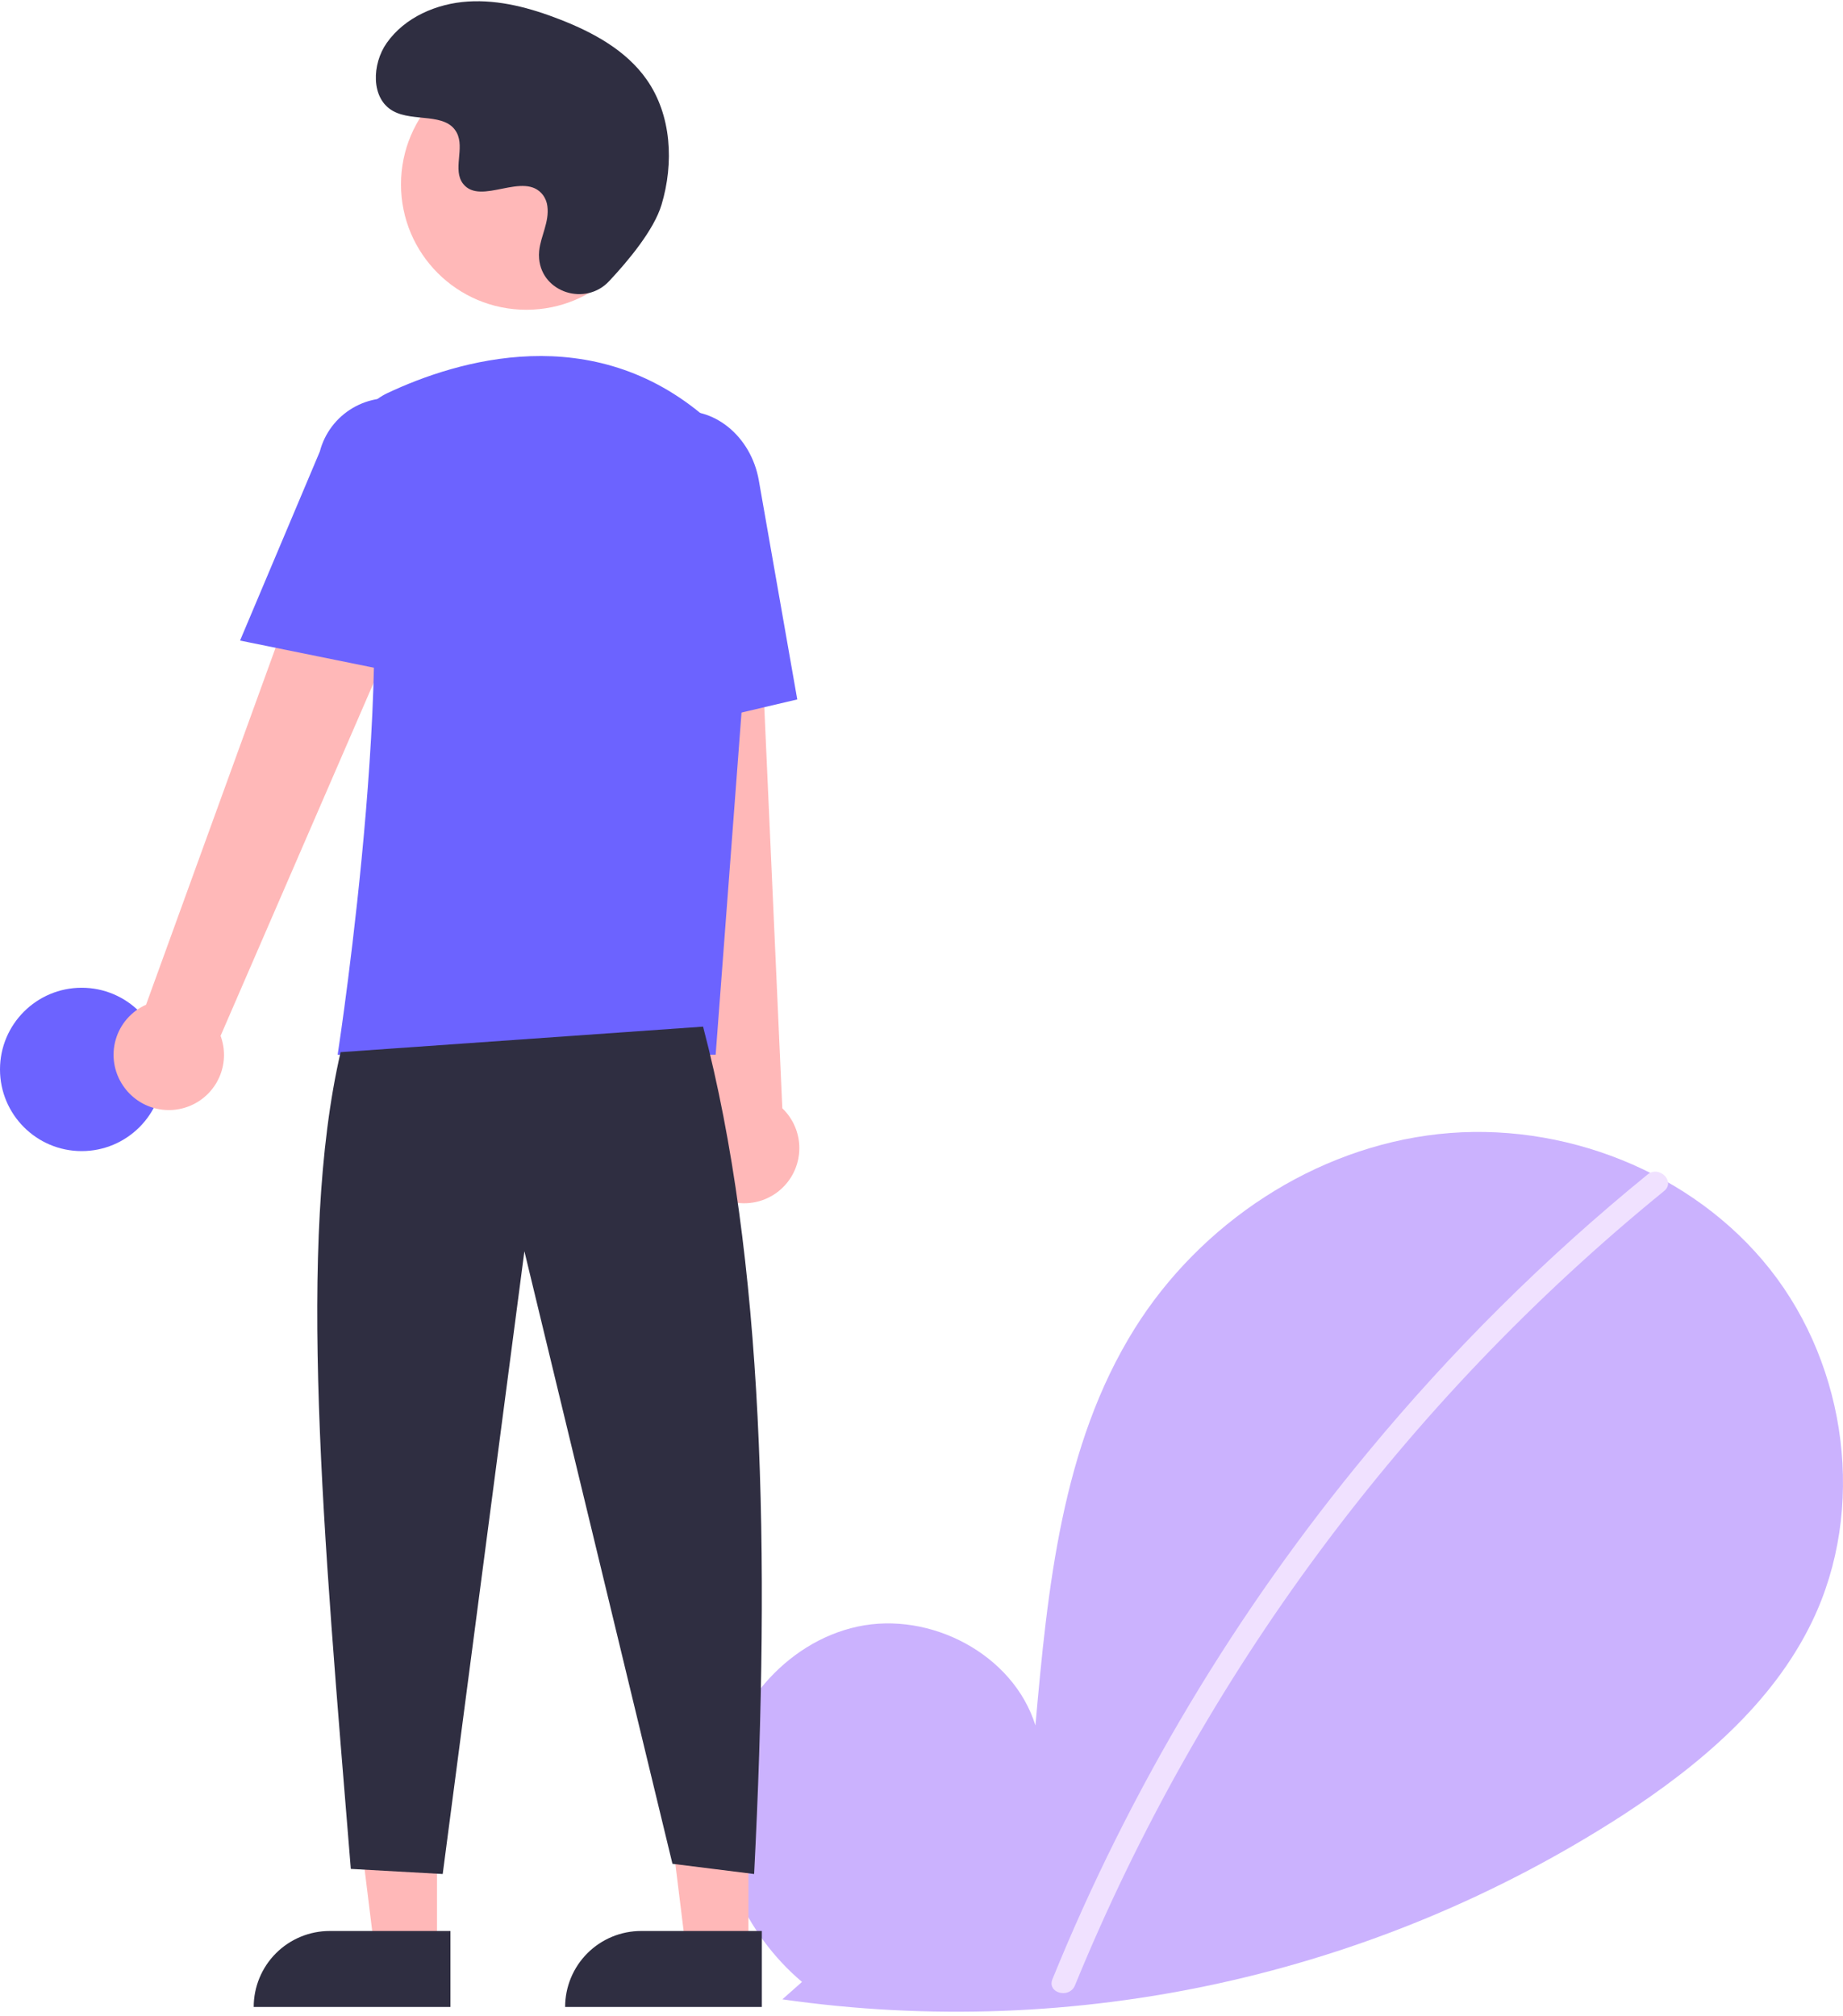 <svg width="361" height="395" viewBox="0 0 361 395" fill="none" xmlns="http://www.w3.org/2000/svg">
<path d="M157.092 388.257C145.954 378.845 139.188 363.977 140.963 349.503C142.737 335.029 153.726 321.723 167.981 318.649C182.236 315.576 198.485 324.084 202.815 338.009C205.198 311.162 207.943 283.191 222.217 260.329C235.141 239.628 257.525 224.815 281.785 222.165C306.045 219.515 331.588 229.524 346.718 248.672C361.848 267.82 365.553 295.658 354.956 317.641C347.15 333.836 332.768 345.888 317.699 355.693C269.007 387.11 210.608 399.886 153.246 391.67L157.092 388.257Z" fill="#CBB2FE"/>
<path d="M322.728 230.079C302.71 246.383 284.346 264.619 267.902 284.521C242.166 315.562 221.34 350.364 206.15 387.715C205.038 390.44 209.462 391.626 210.562 388.932C235.416 328.228 275.093 274.724 325.963 233.314C328.248 231.454 324.993 228.234 322.728 230.079Z" fill="#F0E1FF"/>
<path d="M16 225.5C24.837 225.5 32 218.337 32 209.5C32 200.663 24.837 193.5 16 193.5C7.163 193.5 0 200.663 0 209.5C0 218.337 7.163 225.5 16 225.5Z" fill="#6C63FF"/>
<path d="M85.599 381.783H73.339L67.506 334.495L85.601 334.496L85.599 381.783Z" fill="#FFB8B8"/>
<path d="M64.582 378.28H88.225V393.167H49.695C49.695 391.212 50.08 389.276 50.828 387.47C51.576 385.664 52.673 384.022 54.055 382.64C55.438 381.258 57.079 380.161 58.885 379.413C60.691 378.665 62.627 378.28 64.582 378.28V378.28Z" fill="#2F2E41"/>
<path d="M146.599 381.783H134.339L128.506 334.495L146.601 334.496L146.599 381.783Z" fill="#FFB8B8"/>
<path d="M125.582 378.28H149.226V393.167H110.695C110.695 391.212 111.08 389.276 111.828 387.47C112.576 385.664 113.673 384.022 115.055 382.64C116.437 381.258 118.079 380.161 119.885 379.413C121.691 378.665 123.627 378.28 125.582 378.28V378.28Z" fill="#2F2E41"/>
<path d="M24.098 212.67C23.216 211.37 22.629 209.893 22.38 208.343C22.131 206.792 22.224 205.206 22.654 203.695C23.084 202.185 23.84 200.787 24.869 199.6C25.898 198.413 27.174 197.467 28.608 196.827L70.284 81.96L90.791 93.151L43.206 202.922C44.122 205.403 44.096 208.133 43.133 210.595C42.17 213.058 40.337 215.082 37.982 216.283C35.626 217.485 32.912 217.781 30.353 217.115C27.794 216.449 25.568 214.867 24.098 212.67V212.67Z" fill="#FFB8B8"/>
<path d="M140.336 234.254C138.974 233.472 137.799 232.402 136.895 231.118C135.991 229.834 135.38 228.367 135.104 226.821C134.828 225.275 134.895 223.687 135.299 222.169C135.703 220.652 136.435 219.241 137.443 218.037L124.533 96.528L147.87 97.594L153.236 217.114C155.147 218.942 156.32 221.408 156.535 224.043C156.749 226.678 155.989 229.301 154.399 231.414C152.809 233.526 150.499 234.982 147.907 235.506C145.316 236.029 142.622 235.584 140.336 234.254V234.254Z" fill="#FFB8B8"/>
<path d="M103.106 60.684C116.671 60.684 127.667 49.687 127.667 36.123C127.667 22.558 116.671 11.562 103.106 11.562C89.541 11.562 78.545 22.558 78.545 36.123C78.545 49.687 89.541 60.684 103.106 60.684Z" fill="#FFB8B8"/>
<path d="M140.18 206.619H66.133L66.222 206.043C66.355 205.181 79.419 119.604 69.784 91.606C68.817 88.855 68.902 85.844 70.022 83.151C71.143 80.459 73.22 78.276 75.853 77.023C89.625 70.538 116.061 62.552 138.373 81.932C141.657 84.831 144.221 88.454 145.862 92.514C147.504 96.575 148.179 100.962 147.833 105.328L140.18 206.619Z" fill="#6C63FF"/>
<path d="M80.354 132.25L47.018 125.487L62.644 88.457C63.579 84.871 65.898 81.802 69.093 79.923C72.288 78.044 76.098 77.51 79.687 78.436C83.276 79.362 86.351 81.675 88.237 84.865C90.123 88.056 90.667 91.864 89.749 95.455L80.354 132.25Z" fill="#6C63FF"/>
<path d="M123.05 144.808L121.046 98.867C119.526 90.231 124.47 82.066 132.074 80.732C139.679 79.402 147.105 85.392 148.632 94.092L156.165 137.02L123.05 144.808Z" fill="#6C63FF"/>
<path d="M137.716 201.119C149.631 246.495 150.93 304.188 147.716 367.119L131.716 365.119L102.716 245.119L86.716 367.119L68.716 366.119C63.339 300.089 58.103 243.403 66.716 206.119L137.716 201.119Z" fill="#2F2E41"/>
<path d="M119.289 55.104C114.707 59.985 106.198 57.365 105.601 50.697C105.554 50.179 105.557 49.658 105.611 49.141C105.919 46.188 107.625 43.506 107.217 40.388C107.124 39.611 106.835 38.872 106.377 38.239C102.725 33.349 94.154 40.425 90.708 35.999C88.595 33.285 91.079 29.012 89.458 25.979C87.318 21.975 80.979 23.95 77.004 21.758C72.581 19.318 72.846 12.532 75.757 8.405C79.308 3.371 85.533 0.685 91.68 0.298C97.828 -0.089 103.933 1.573 109.673 3.81C116.194 6.351 122.66 9.863 126.673 15.597C131.553 22.57 132.023 31.945 129.582 40.099C128.098 45.059 123.031 51.118 119.289 55.104Z" fill="#2F2E41"/>
</svg>
